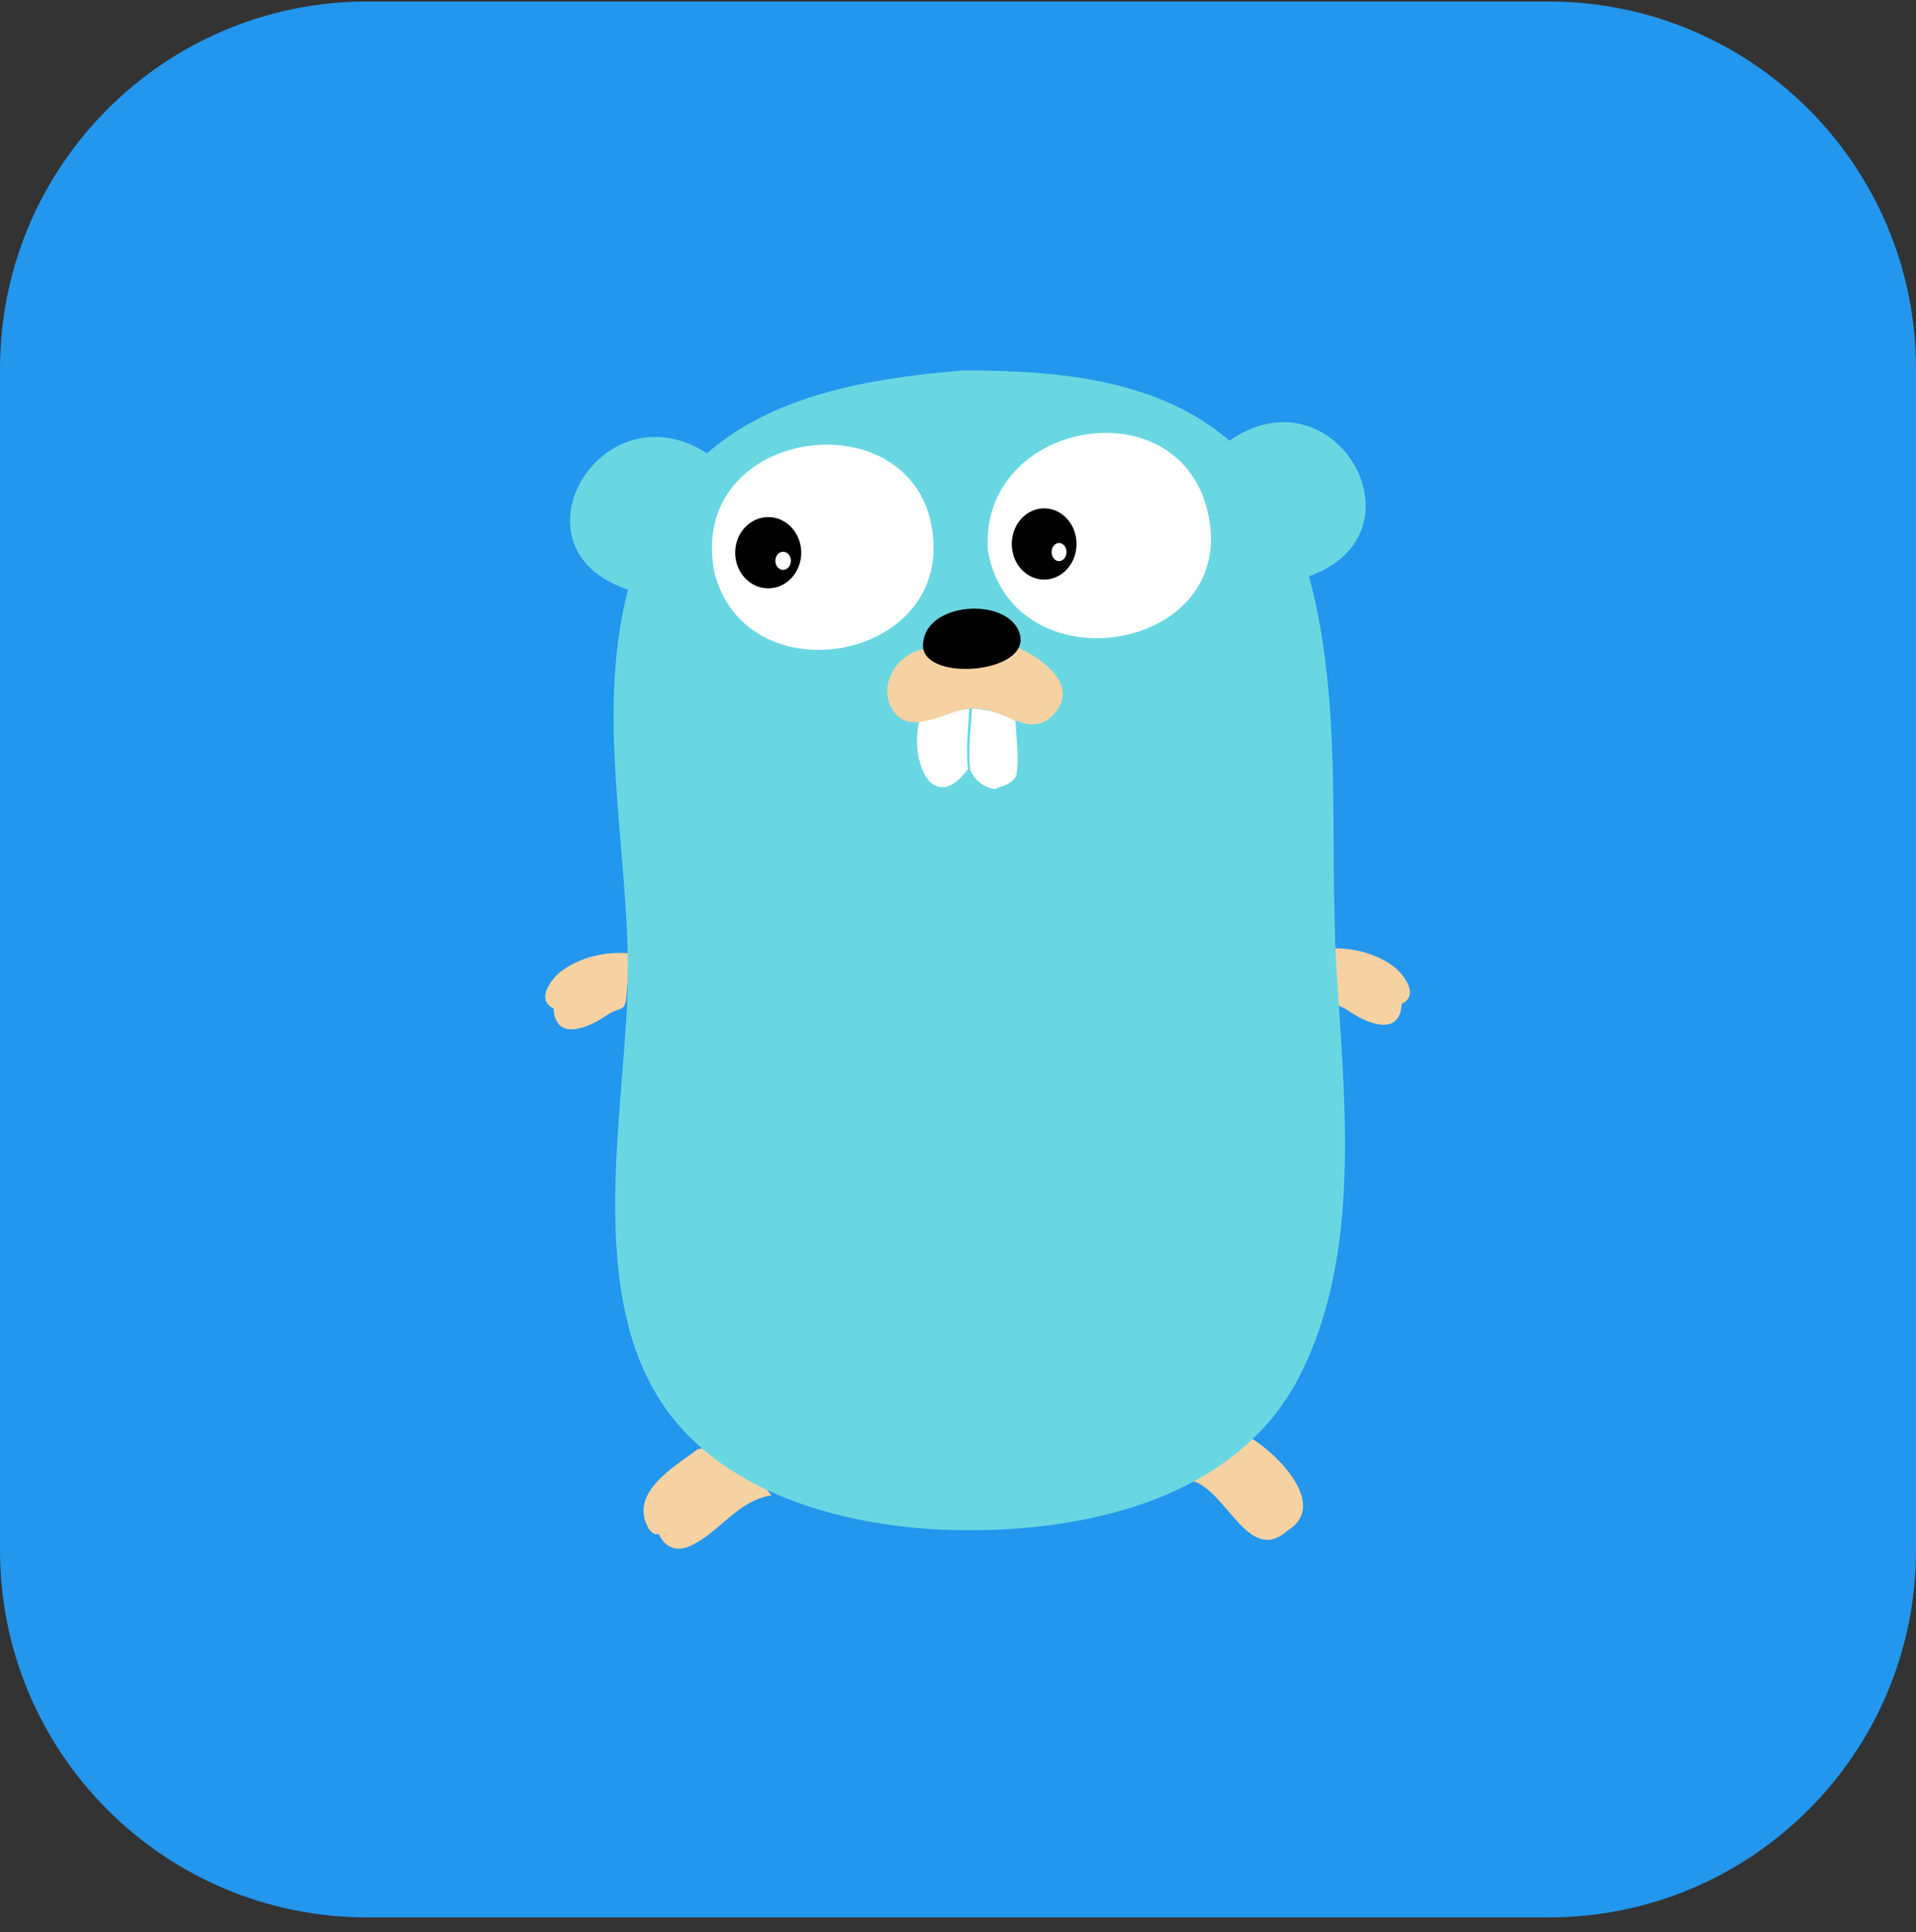 <svg width="118" height="119" viewBox="0 0 118 119" fill="none" xmlns="http://www.w3.org/2000/svg">
<rect x="0" y="0" width="118" height="119" fill="#333333" stroke="none"/>
<g clip-path="url(#clip0_1_271)">
<path d="M95.381 0.093H22.619C10.127 0.093 0 10.22 0 22.712V95.475C0 107.967 10.127 118.093 22.619 118.093H95.381C107.873 118.093 118 107.967 118 95.475V22.712C118 10.22 107.873 0.093 95.381 0.093Z" fill="#2396ED"/>
<path d="M34.088 62.085C34.187 64.239 36.341 63.242 37.319 62.564C38.236 61.906 38.516 62.464 38.595 61.208C38.655 60.37 38.735 59.552 38.695 58.714C37.299 58.595 35.783 58.934 34.626 59.772C34.028 60.19 32.931 61.567 34.088 62.105" fill="#F6D2A2"/>
<path d="M77.111 88.613C78.766 89.631 81.798 92.742 79.305 94.258C76.911 96.432 75.575 91.845 73.481 91.226C74.378 89.99 75.515 88.853 77.111 88.633V88.613Z" fill="#F6D2A2"/>
<path d="M47.491 92.104C45.536 92.403 44.459 94.158 42.824 95.056C41.288 95.953 40.71 94.757 40.59 94.517C40.351 94.418 40.37 94.617 40.011 94.238C38.595 92.004 41.487 90.369 42.983 89.252C45.078 88.833 46.394 90.648 47.511 92.104H47.491Z" fill="#F6D2A2"/>
<path d="M86.326 61.806C86.226 63.96 84.072 62.963 83.095 62.285C82.177 61.627 81.898 62.185 81.818 60.928C81.758 60.091 81.678 59.273 81.718 58.435C83.115 58.316 84.63 58.655 85.787 59.492C86.366 59.911 87.483 61.287 86.326 61.826" fill="#F6D2A2"/>
<path d="M80.601 35.497C88.081 32.864 82.237 22.612 75.715 27.14C71.446 23.47 65.542 22.812 59.379 22.812C53.315 23.291 47.551 24.407 43.542 27.918C37.039 23.729 31.056 33.782 38.675 36.315C36.541 44.613 38.974 53.07 38.635 61.527C38.316 69.106 36.322 79.279 40.55 86.08C44.14 91.904 51.839 93.979 58.202 94.218C66.32 94.517 76.133 92.523 80.083 84.664C83.853 77.184 82.815 67.85 82.317 59.791C81.838 51.634 82.736 43.356 80.621 35.497H80.601Z" fill="#69D7E2"/>
<path d="M62.55 44.413C62.57 45.49 62.79 46.647 62.59 47.784C62.291 48.323 61.752 48.382 61.274 48.602C60.596 48.502 60.037 48.063 59.758 47.425C59.598 46.148 59.798 44.932 59.858 43.655C59.858 43.615 60.656 43.675 61.374 43.895C61.972 44.074 62.55 44.393 62.55 44.413Z" fill="white"/>
<path d="M56.606 44.493C56.028 46.707 57.384 50.337 59.618 47.365C59.459 46.109 59.638 44.892 59.698 43.655C59.718 43.556 56.626 44.353 56.606 44.493Z" fill="white"/>
<path d="M44.001 35.278C45.935 42.778 57.943 40.843 57.484 33.323C56.946 24.308 42.166 26.043 44.001 35.278Z" fill="white"/>
<path d="M47.312 36.235C48.435 36.235 49.346 35.253 49.346 34.041C49.346 32.83 48.435 31.847 47.312 31.847C46.188 31.847 45.277 32.83 45.277 34.041C45.277 35.253 46.188 36.235 47.312 36.235Z" fill="black"/>
<path d="M48.229 35.098C48.494 35.098 48.708 34.848 48.708 34.54C48.708 34.231 48.494 33.981 48.229 33.981C47.965 33.981 47.751 34.231 47.751 34.54C47.751 34.848 47.965 35.098 48.229 35.098Z" fill="white"/>
<path d="M60.835 33.882C62.331 42.498 76.413 40.205 74.378 31.528C72.563 23.729 60.336 25.883 60.835 33.882Z" fill="white"/>
<path d="M64.306 35.697C65.407 35.697 66.3 34.715 66.3 33.503C66.3 32.291 65.407 31.309 64.306 31.309C63.204 31.309 62.311 32.291 62.311 33.503C62.311 34.715 63.204 35.697 64.306 35.697Z" fill="black"/>
<path d="M65.223 34.56C65.477 34.56 65.682 34.31 65.682 34.001C65.682 33.693 65.477 33.443 65.223 33.443C64.97 33.443 64.764 33.693 64.764 34.001C64.764 34.31 64.97 34.56 65.223 34.56Z" fill="white"/>
<path d="M57.045 39.965C55.39 40.105 54.053 42.06 54.911 43.615C56.048 45.67 58.581 43.436 60.157 43.635C61.972 43.675 63.468 45.57 64.904 43.974C66.52 42.219 64.206 40.504 62.391 39.746L57.045 39.985V39.965Z" fill="#F6D2A2"/>
<path d="M62.81 39.068C62.151 36.674 56.706 37.033 56.846 39.886C57.125 42 63.448 41.441 62.81 39.068Z" fill="black"/>
</g>
<defs>
<clipPath id="clip0_1_271">
<rect width="118" height="118" fill="white" transform="translate(0 0.093)"/>
</clipPath>
</defs>
</svg>
